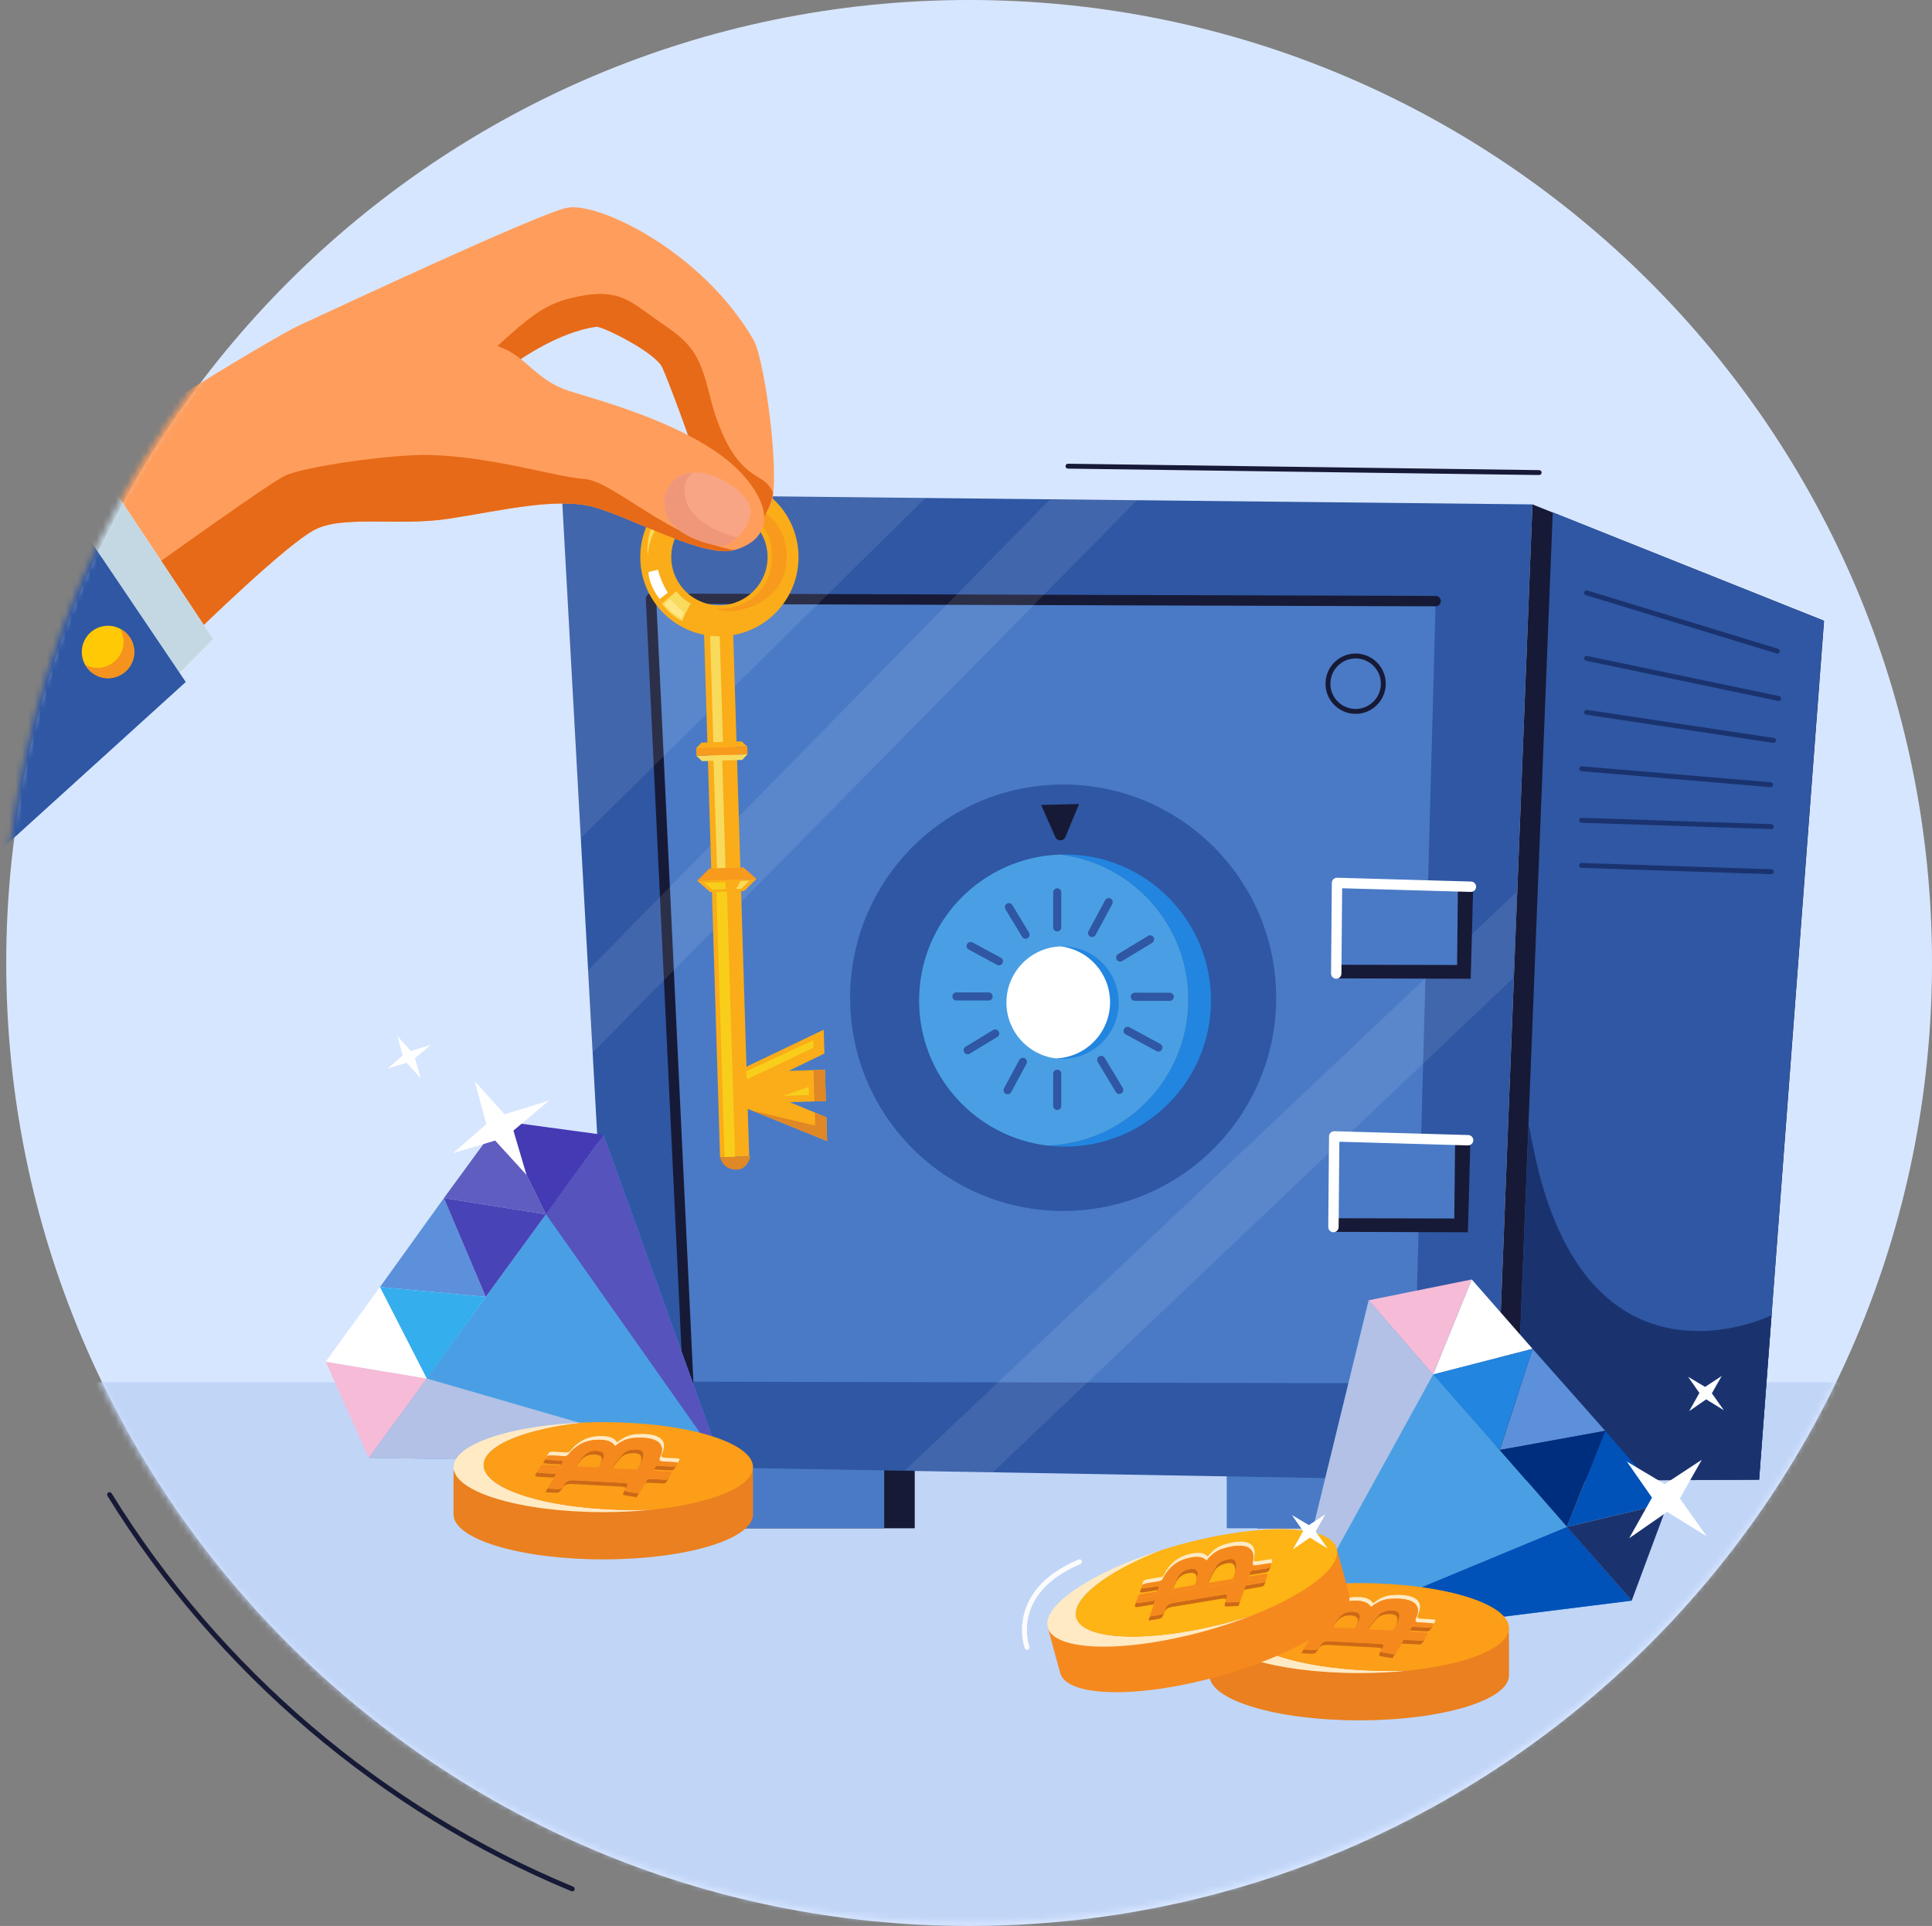<?xml version="1.0" encoding="UTF-8"?>
<svg width="310px" height="309px" viewBox="0 0 310 309" version="1.1" xmlns="http://www.w3.org/2000/svg" xmlns:xlink="http://www.w3.org/1999/xlink">
    <rect x="0" y="0" width="310" height="309" fill="#808080" stroke="none"/>
    <!-- Generator: Sketch 58 (84663) - https://sketch.com -->
    <title>Artboard Copy</title>
    <desc>Created with Sketch.</desc>
    <defs>
        <path d="M0.039,1.076 C23.672,55.981 78.432,94.442 142.213,94.442 L142.213,94.442 C206.257,94.442 261.206,55.662 284.679,0.396 L284.679,0.396" id="path-1"></path>
        <path d="M309.539,154.326 C309.539,239.558 240.352,308.652 155.006,308.652 C69.659,308.652 0.472,239.558 0.472,154.326 C0.472,69.094 69.659,5.68434189e-14 155.006,5.68434189e-14 C240.352,5.68434189e-14 309.539,69.094 309.539,154.326" id="path-3"></path>
    </defs>
    <g id="Artboard-Copy" stroke="none" stroke-width="1" fill="none" fill-rule="evenodd">
        <g id="Group-189">
            <path d="M310,154.5 C310,239.828 240.828,309 155.5,309 C70.172,309 1,239.828 1,154.5 C1,69.172 70.172,0 155.5,0 C240.828,0 310,69.172 310,154.5" id="Fill-1" fill="#D7E6FF"></path>
            <g id="Group-5" transform="translate(13, 214)">
                <mask id="mask-2" fill="white">
                    <use xlink:href="#path-1"></use>
                </mask>
                <g id="Clip-4"></g>
                <path d="M0.032,7.767 L292.399,7.767 C292.399,7.767 222.552,131.499 103.256,101.336 C-16.039,71.172 0.032,7.767 0.032,7.767" id="Fill-3" fill="#C1D5F7" mask="url(#mask-2)"></path>
            </g>
            <g id="Group-151" transform="translate(17, 74)">
                <path d="M74.821,229.451 C74.771,229.451 74.72,229.441 74.671,229.421 C44.099,216.782 17.667,194.262 0.245,166.008 C0.131,165.822 0.188,165.58 0.373,165.465 C0.558,165.352 0.801,165.409 0.914,165.594 C18.251,193.708 44.552,216.116 74.971,228.693 C75.172,228.776 75.268,229.006 75.185,229.207 C75.122,229.359 74.975,229.451 74.821,229.451" id="Fill-6" fill="#171A36"></path>
                <polygon id="Fill-8" fill="#171A36" points="99.125 171.198 129.774 171.198 129.774 155.382 99.125 155.382"></polygon>
                <polygon id="Fill-10" fill="#4A7AC6" points="94.226 171.198 124.875 171.198 124.875 155.382 94.226 155.382"></polygon>
                <polygon id="Fill-11" fill="#171A36" points="184.735 171.198 215.384 171.198 215.384 155.382 184.735 155.382"></polygon>
                <polygon id="Fill-12" fill="#4A7AC6" points="179.837 171.198 210.486 171.198 210.486 155.382 179.837 155.382"></polygon>
                <path d="M229.966,2.215 L229.961,2.215 L154.358,1.187 C154.141,1.184 153.966,1.006 153.969,0.788 C153.973,0.572 154.148,0.4 154.363,0.4 L154.368,0.4 L229.971,1.427 C230.188,1.431 230.362,1.609 230.359,1.826 C230.356,2.042 230.18,2.215 229.966,2.215" id="Fill-13" fill="#171A36"></path>
                <polygon id="Fill-14" fill="#2F57A3" points="81.754 161.159 73.147 5.286 228.889 6.927 222.741 163.621"></polygon>
                <polygon id="Fill-15" fill="#4A7AC6" points="87.456 22.057 93.423 147.67 209.957 147.946 213.361 22.447"></polygon>
                <polygon id="Fill-16" fill="#171A36" points="222.741 163.621 265.261 163.411 275.68 25.601 228.889 6.926"></polygon>
                <polygon id="Fill-17" fill="#2F57A3" points="225.985 163.588 265.261 163.374 267.249 137.024 275.658 25.595 232.146 8.192 228.157 108.793"></polygon>
                <path d="M229.053,110.285 C237.45,151.718 267.249,137.024 267.249,137.024 L265.26,163.374 L225.985,163.588 L228.26,106.361 C228.26,106.361 228.997,110.006 229.053,110.285" id="Fill-18" fill="#1A336F"></path>
                <path d="M93.423,148.502 C92.982,148.502 92.614,148.154 92.593,147.709 L86.625,22.096 C86.615,21.869 86.698,21.646 86.855,21.482 C87.012,21.318 87.229,21.225 87.456,21.225 L87.458,21.225 L213.363,21.615 C213.822,21.617 214.192,21.99 214.192,22.45 C214.19,22.909 213.779,23.292 213.358,23.279 L88.328,22.892 L94.254,147.63 C94.275,148.089 93.921,148.479 93.463,148.502 C93.45,148.502 93.436,148.502 93.423,148.502" id="Fill-19" fill="#171A36"></path>
                <polygon id="Fill-20" fill="#4A7AC6" points="197.286 108.326 196.863 123.639 218.415 123.604 218.941 108.805"></polygon>
                <polygon id="Fill-21" fill="#171A36" points="218.534 123.703 218.941 108.805 216.482 108.76 216.35 121.496 196.959 121.452 196.863 123.639"></polygon>
                <path d="M196.959,123.699 L196.952,123.699 C196.493,123.695 196.124,123.32 196.128,122.86 L196.25,108.319 C196.252,108.095 196.343,107.881 196.504,107.726 C196.665,107.571 196.887,107.49 197.105,107.494 L218.593,108.105 C219.052,108.118 219.413,108.501 219.4,108.96 C219.387,109.419 218.994,109.777 218.546,109.768 L197.905,109.181 L197.79,122.874 C197.787,123.331 197.415,123.699 196.959,123.699" id="Fill-22" fill="#FFFFFF"></path>
                <polygon id="Fill-23" fill="#FFFFFF" opacity="0.091" points="73.147 5.286 76.186 60.47 131.452 5.933"></polygon>
                <polygon id="Fill-24" fill="#FFFFFF" opacity="0.091" points="225.82 82.901 142.348 162.175 128.258 161.857 226.372 69.078"></polygon>
                <polygon id="Fill-25" fill="#4A7AC6" points="197.735 67.657 197.312 82.97 218.864 82.934 219.389 68.135"></polygon>
                <polygon id="Fill-26" fill="#171A36" points="218.982 83.033 219.389 68.135 216.931 68.09 216.798 80.826 197.408 80.782 197.312 82.97"></polygon>
                <path d="M197.408,83.029 L197.401,83.029 C196.942,83.025 196.573,82.65 196.577,82.19 L196.699,67.649 C196.701,67.425 196.793,67.212 196.954,67.057 C197.114,66.902 197.332,66.818 197.554,66.824 L219.042,67.435 C219.501,67.448 219.862,67.832 219.849,68.29 C219.836,68.75 219.449,69.111 218.995,69.099 L198.354,68.512 L198.239,82.204 C198.235,82.662 197.864,83.029 197.408,83.029" id="Fill-27" fill="#FFFFFF"></path>
                <path d="M200.518,31.64 C198.286,31.64 196.469,33.458 196.469,35.693 C196.469,37.928 198.286,39.746 200.518,39.746 C202.751,39.746 204.568,37.928 204.568,35.693 C204.568,33.458 202.751,31.64 200.518,31.64 M200.518,40.534 C197.852,40.534 195.682,38.362 195.682,35.693 C195.682,33.024 197.852,30.853 200.518,30.853 C203.185,30.853 205.355,33.024 205.355,35.693 C205.355,38.362 203.185,40.534 200.518,40.534" id="Fill-28" fill="#171A36"></path>
                <polygon id="Fill-29" fill="#FFFFFF" opacity="0.091" points="77.375 81.647 151.384 6.221 165.478 6.221 78.137 94.828"></polygon>
                <path d="M268.4,38.465 C268.374,38.465 268.346,38.462 268.319,38.456 L237.498,32.011 C237.285,31.966 237.149,31.758 237.193,31.545 C237.238,31.332 237.446,31.192 237.659,31.24 L268.48,37.685 C268.692,37.73 268.829,37.939 268.785,38.151 C268.746,38.337 268.582,38.465 268.4,38.465" id="Fill-30" fill="#1A336F"></path>
                <path d="M268.177,30.86 C268.139,30.86 268.099,30.855 268.061,30.843 L237.463,21.485 C237.256,21.421 237.138,21.201 237.202,20.993 C237.265,20.785 237.486,20.667 237.693,20.731 L268.291,30.09 C268.499,30.153 268.616,30.373 268.553,30.581 C268.501,30.751 268.345,30.86 268.177,30.86" id="Fill-31" fill="#1A336F"></path>
                <path d="M267.572,45.187 C267.553,45.187 267.533,45.186 267.513,45.183 L237.52,40.669 C237.305,40.637 237.157,40.436 237.189,40.221 C237.222,40.006 237.422,39.862 237.637,39.89 L267.63,44.404 C267.845,44.436 267.993,44.637 267.961,44.852 C267.931,45.047 267.764,45.187 267.572,45.187" id="Fill-32" fill="#1A336F"></path>
                <path d="M267.117,52.297 C267.106,52.297 267.095,52.297 267.084,52.296 L236.736,49.728 C236.519,49.711 236.359,49.519 236.377,49.303 C236.396,49.087 236.591,48.925 236.802,48.944 L267.15,51.511 C267.367,51.529 267.528,51.72 267.509,51.936 C267.492,52.142 267.32,52.297 267.117,52.297" id="Fill-33" fill="#1A336F"></path>
                <path d="M267.223,59.016 C267.218,59.016 267.214,59.016 267.209,59.016 L236.756,58.001 C236.539,57.994 236.369,57.811 236.376,57.594 C236.383,57.376 236.57,57.204 236.782,57.214 L267.236,58.229 C267.453,58.236 267.623,58.418 267.616,58.635 C267.609,58.848 267.434,59.016 267.223,59.016" id="Fill-34" fill="#1A336F"></path>
                <path d="M267.223,66.254 C267.218,66.254 267.214,66.254 267.209,66.253 L236.756,65.239 C236.539,65.231 236.369,65.049 236.376,64.832 C236.383,64.614 236.57,64.433 236.782,64.452 L267.236,65.466 C267.453,65.474 267.623,65.656 267.616,65.873 C267.609,66.086 267.434,66.254 267.223,66.254" id="Fill-35" fill="#1A336F"></path>
                <polygon id="Fill-36" fill="#5C90DA" points="228.913 142.412 223.643 158.637 240.566 155.561"></polygon>
                <polygon id="Fill-37" fill="#0051B8" points="250.645 167.128 234.426 170.971 240.566 155.561"></polygon>
                <polygon id="Fill-38" fill="#4A9FE4" points="202.611 134.618 244.817 182.812 189.157 189.758"></polygon>
                <polygon id="Fill-39" fill="#B2C1E5" points="189.157 189.758 202.611 134.618 212.955 146.523"></polygon>
                <polygon id="Fill-40" fill="#0051B8" points="234.461 170.97 189.156 189.758 244.816 182.812"></polygon>
                <polygon id="Fill-41" fill="#F6BBD7" points="219.151 131.275 202.611 134.618 212.955 146.523"></polygon>
                <polygon id="Fill-42" fill="#002E7F" points="240.566 155.561 223.644 158.637 234.426 170.971"></polygon>
                <polygon id="Fill-43" fill="#1A336F" points="244.816 182.812 234.426 170.971 250.644 167.128"></polygon>
                <polygon id="Fill-44" fill="#FFFFFF" points="219.151 131.275 212.955 146.523 228.912 142.412"></polygon>
                <polygon id="Fill-45" fill="#2285E0" points="228.913 142.412 212.955 146.523 223.643 158.637"></polygon>
                <polygon id="Fill-46" fill="#FFFFFF" points="250.116 164.11 256.056 160.21 252.543 166.41 256.85 172.486 250.506 168.57 244.412 172.791 248.072 166.278 244.036 160.492"></polygon>
                <polygon id="Fill-47" fill="#FFFFFF" points="256.591 148.514 259.252 146.767 257.678 149.545 259.608 152.268 256.766 150.513 254.035 152.404 255.676 149.486 253.867 146.893"></polygon>
                <path d="M177.071,194.793 C177.071,198.781 187.829,202.013 201.099,202.013 C214.369,202.013 225.127,198.781 225.127,194.793 C225.127,193.796 225.172,186.936 225.035,186.89 C220.791,185.475 211.051,187.572 201.099,187.572 C193.95,187.572 181.516,185.404 177.108,186.874 C177.06,186.89 177.071,192.953 177.071,194.793" id="Fill-48" fill="#EA801F"></path>
                <path d="M197.959,180.054 C188.611,181.042 181.907,183.718 181.907,186.865 C181.907,190.853 192.665,194.086 205.936,194.086 C207,194.086 208.047,194.063 209.075,194.023 C206.578,194.286 203.896,194.431 201.099,194.431 C187.829,194.431 177.071,191.198 177.071,187.211 C177.071,183.543 186.174,180.517 197.959,180.054" id="Fill-49" fill="#FFEAC4"></path>
                <path d="M181.908,186.865 C181.908,183.718 188.611,181.042 197.959,180.054 C198.987,180.013 200.034,179.991 201.098,179.991 C214.369,179.991 225.126,183.224 225.126,187.211 C225.126,190.358 218.423,193.034 209.075,194.022 C208.047,194.063 207,194.086 205.935,194.086 C192.665,194.086 181.908,190.853 181.908,186.865" id="Fill-50" fill="#FC9E17"></path>
                <path d="M211.19,188.513 C211.549,188.528 211.735,188.578 211.723,188.733 C211.79,188.621 211.867,188.493 211.977,188.328 C212.174,188.016 212.002,187.933 211.523,187.914 C210.729,187.889 209.95,187.831 209.106,187.776 C208.981,187.965 208.859,188.153 208.715,188.372 C209.583,188.428 210.377,188.487 211.19,188.513" id="Fill-51" fill="#F6891E"></path>
                <path d="M192.637,185.334 C193.33,185.353 194.025,185.382 194.684,185.449 C195.152,185.494 195.359,185.371 195.55,185.124 C195.755,184.861 196.004,184.599 196.287,184.344 C197.196,183.535 198.309,182.918 199.933,182.831 C201.452,182.748 202.533,183.018 202.979,183.838 C203.201,183.672 203.37,183.532 203.574,183.399 C204.274,182.927 205.081,182.589 206.06,182.521 C209.649,182.26 211.091,183.407 210.314,185.35 C209.96,186.26 209.897,186.264 211.364,186.347 C211.454,186.357 211.54,186.357 211.637,186.359 C212.716,186.445 213.058,186.37 212.998,186.597 C213.546,185.674 213.567,185.887 211.97,185.76 C211.872,185.758 211.787,185.758 211.698,185.748 C210.23,185.665 210.292,185.66 210.647,184.75 C211.424,182.807 209.982,181.661 206.393,181.921 C205.415,181.99 204.608,182.327 203.908,182.8 C203.704,182.933 203.535,183.073 203.312,183.239 C202.867,182.419 201.786,182.149 200.266,182.231 C198.643,182.319 197.529,182.935 196.621,183.744 C196.337,183.999 196.088,184.262 195.883,184.524 C195.693,184.772 195.484,184.894 195.017,184.85 C194.359,184.782 193.662,184.754 192.97,184.735 C192.799,184.736 192.477,184.787 192.423,184.841 C192.176,185.187 191.972,185.534 191.803,185.888 C191.799,185.893 191.81,185.9 191.815,185.906 C191.908,185.751 191.981,185.594 192.091,185.44 C192.144,185.386 192.466,185.335 192.637,185.334" id="Fill-52" fill="#FFEAC4"></path>
                <path d="M199.995,187.239 C198.969,187.2 197.941,187.143 196.768,187.08 C196.63,187.275 196.495,187.467 196.342,187.674 C197.556,187.74 198.607,187.798 199.661,187.839 C199.794,187.849 200.104,187.739 200.141,187.673 C200.244,187.477 200.353,187.281 200.458,187.086 C200.395,187.152 200.119,187.249 199.995,187.239" id="Fill-53" fill="#F6891E"></path>
                <path d="M193.19,188.887 C192.849,189.467 192.517,190.037 192.165,190.632 C192.171,190.633 192.176,190.634 192.183,190.634 C192.523,190.054 192.856,189.484 193.208,188.888 C193.203,188.887 193.197,188.887 193.19,188.887" id="Fill-54" fill="#F6891E"></path>
                <path d="M192.283,187.48 C192.816,187.502 193.322,187.536 193.879,187.563 C193.989,187.41 194.073,187.298 194.164,187.178 C194.25,187.059 194.274,186.972 194.257,186.903 C194.241,186.925 194.23,186.94 194.212,186.964 C193.656,186.937 193.149,186.903 192.616,186.881 C190.893,186.827 191.356,186.62 190.616,187.715 C190.562,187.8 190.537,187.868 190.534,187.925 C190.931,187.281 190.807,187.434 192.283,187.48" id="Fill-55" fill="#F6891E"></path>
                <path d="M206.202,187.588 C205.136,187.545 204.086,187.487 203.035,187.428 C202.905,187.416 202.766,187.392 202.531,187.357 C202.377,187.55 202.228,187.739 202.066,187.937 C202.417,187.985 202.546,188.013 202.701,188.027 C203.752,188.086 204.803,188.144 205.87,188.188 C205.978,188.192 206.275,188.052 206.309,187.975 C206.485,187.651 206.687,187.323 206.858,186.997 C206.784,187.124 206.71,187.25 206.642,187.376 C206.608,187.453 206.312,187.593 206.202,187.588" id="Fill-56" fill="#F6891E"></path>
                <path d="M194.062,186.132 C193.421,186.133 192.785,186.071 192.166,186.022 C192.03,186.009 191.843,185.948 191.814,185.905 C191.698,186.099 191.564,186.291 191.47,186.487 C191.443,186.528 191.677,186.607 191.834,186.621 C192.453,186.67 193.087,186.733 193.729,186.731 C194.083,186.734 194.232,186.793 194.257,186.903 C194.343,186.784 194.42,186.68 194.497,186.578 C194.717,186.273 194.641,186.135 194.062,186.132" id="Fill-57" fill="#CC6917"></path>
                <path d="M191.07,188.157 C190.705,188.147 190.524,188.083 190.534,187.925 C190.467,188.033 190.389,188.157 190.283,188.315 C190.078,188.633 190.239,188.742 190.737,188.756 C191.548,188.792 192.345,188.843 193.19,188.887 C193.307,188.688 193.421,188.492 193.542,188.288 C192.689,188.244 191.887,188.193 191.07,188.157" id="Fill-58" fill="#CC6917"></path>
                <path d="M199.939,184.578 C199.231,184.547 198.459,184.836 197.924,185.428 C197.454,185.941 197.112,186.481 196.675,187.075 C196.708,187.077 196.735,187.078 196.768,187.08 C197.027,186.714 197.284,186.361 197.59,186.027 C198.125,185.436 198.898,185.146 199.606,185.178 C200.54,185.211 201,185.505 200.851,186.151 C200.782,186.457 200.627,186.771 200.458,187.085 C200.462,187.081 200.472,187.077 200.474,187.073 C200.742,186.563 201.072,186.049 201.184,185.552 C201.333,184.905 200.873,184.612 199.939,184.578" id="Fill-59" fill="#CC6917"></path>
                <path d="M212.877,186.801 C212.734,187.059 212.514,187.151 212.086,187.124 C211.283,187.072 210.467,187.036 209.567,186.982 C209.393,187.242 209.242,187.479 209.048,187.773 C209.068,187.774 209.086,187.775 209.106,187.776 C209.149,187.712 209.19,187.647 209.234,187.581 C210.134,187.635 210.951,187.671 211.752,187.723 C212.181,187.75 212.401,187.658 212.545,187.4 C212.79,186.965 212.963,186.73 212.998,186.597 C212.958,186.664 212.922,186.722 212.877,186.801" id="Fill-60" fill="#CC6917"></path>
                <path d="M205.827,184.393 C205.109,184.471 204.565,184.745 204.237,185.102 C203.584,185.827 203.032,186.563 202.399,187.338 C202.458,187.346 202.484,187.351 202.531,187.357 C202.981,186.793 203.417,186.241 203.903,185.701 C204.232,185.344 204.776,185.071 205.494,184.993 C207.024,184.829 207.36,185.403 207.174,186.2 C207.119,186.461 206.998,186.728 206.858,186.996 C207.13,186.528 207.411,186.055 207.508,185.601 C207.692,184.804 207.357,184.229 205.827,184.393" id="Fill-61" fill="#CC6917"></path>
                <path d="M209.938,189.172 C209.382,189.146 208.837,189.122 208.218,189.1 C207.737,189.88 207.282,190.619 206.775,191.439 C206.054,191.322 205.364,191.229 204.732,191.093 C204.614,191.068 204.596,190.859 204.656,190.742 C205.174,189.812 205.363,189.779 203.597,189.697 C201.238,189.58 198.884,189.446 196.521,189.319 C195.591,189.268 195.213,189.419 194.852,189.993 C194.36,190.77 194.36,190.77 193.122,190.699 C192.843,190.684 192.569,190.663 192.183,190.634 C192.066,190.832 191.952,191.028 191.832,191.232 C192.229,191.261 192.505,191.284 192.789,191.298 C194.027,191.369 194.027,191.369 194.519,190.592 C194.88,190.018 195.258,189.867 196.188,189.918 C198.55,190.045 200.905,190.179 203.263,190.296 C205.031,190.378 204.841,190.412 204.323,191.342 C204.262,191.459 204.282,191.668 204.398,191.693 C205.031,191.829 205.721,191.921 206.442,192.039 C206.95,191.218 207.404,190.479 207.885,189.699 C208.503,189.721 209.048,189.745 209.605,189.771 C211.383,189.856 210.942,189.984 211.644,188.927 C211.693,188.849 211.719,188.785 211.724,188.733 C211.364,189.338 211.438,189.244 209.938,189.172" id="Fill-62" fill="#CC6917"></path>
                <path d="M206.309,187.975 C206.275,188.052 205.979,188.192 205.869,188.188 C204.803,188.145 203.752,188.086 202.701,188.027 C202.546,188.012 202.417,187.985 202.066,187.937 C202.228,187.74 202.377,187.55 202.531,187.357 C202.484,187.35 202.459,187.346 202.399,187.338 C203.032,186.563 203.584,185.826 204.237,185.102 C204.565,184.745 205.109,184.472 205.827,184.393 C207.357,184.229 207.693,184.804 207.507,185.6 C207.411,186.055 207.13,186.528 206.858,186.997 C206.687,187.323 206.485,187.651 206.309,187.975 M200.474,187.073 C200.472,187.076 200.462,187.082 200.458,187.085 C200.353,187.281 200.243,187.477 200.141,187.672 C200.103,187.739 199.794,187.849 199.662,187.839 C198.607,187.798 197.557,187.74 196.342,187.674 C196.494,187.467 196.63,187.274 196.768,187.079 C196.735,187.078 196.708,187.076 196.675,187.075 C197.112,186.481 197.454,185.94 197.923,185.428 C198.458,184.836 199.231,184.547 199.939,184.578 C200.873,184.611 201.333,184.905 201.184,185.552 C201.071,186.049 200.742,186.563 200.474,187.073 M209.567,186.982 C210.467,187.036 211.283,187.072 212.086,187.124 C212.514,187.151 212.734,187.059 212.878,186.801 C212.923,186.721 212.958,186.664 212.998,186.597 C213.058,186.37 212.717,186.445 211.637,186.36 C211.54,186.357 211.454,186.357 211.365,186.347 C209.897,186.265 209.96,186.259 210.314,185.35 C211.091,183.406 209.649,182.26 206.06,182.52 C205.081,182.589 204.274,182.927 203.574,183.399 C203.37,183.532 203.202,183.672 202.979,183.838 C202.533,183.018 201.452,182.748 199.933,182.831 C198.309,182.918 197.196,183.535 196.287,184.343 C196.004,184.599 195.756,184.861 195.55,185.123 C195.359,185.371 195.152,185.493 194.684,185.449 C194.026,185.382 193.329,185.353 192.637,185.334 C192.466,185.335 192.144,185.386 192.09,185.44 C191.98,185.594 191.908,185.751 191.814,185.905 C191.843,185.948 192.03,186.009 192.166,186.022 C192.786,186.072 193.42,186.134 194.062,186.132 C194.642,186.135 194.718,186.273 194.497,186.578 C194.42,186.68 194.343,186.784 194.257,186.903 C194.273,186.973 194.25,187.059 194.164,187.178 C194.073,187.298 193.989,187.41 193.879,187.563 C193.322,187.536 192.816,187.502 192.283,187.48 C190.807,187.434 190.931,187.281 190.533,187.926 C190.524,188.084 190.705,188.147 191.07,188.157 C191.887,188.193 192.689,188.245 193.542,188.288 C193.421,188.493 193.307,188.688 193.19,188.887 C193.197,188.887 193.202,188.888 193.208,188.888 C192.856,189.484 192.523,190.054 192.183,190.634 C192.569,190.663 192.843,190.684 193.122,190.699 C194.36,190.77 194.36,190.77 194.853,189.993 C195.212,189.419 195.591,189.268 196.522,189.319 C198.884,189.446 201.239,189.58 203.596,189.697 C205.364,189.779 205.173,189.812 204.656,190.742 C204.596,190.859 204.614,191.068 204.731,191.094 C205.364,191.229 206.054,191.322 206.775,191.439 C207.283,190.619 207.737,189.88 208.218,189.1 C208.836,189.121 209.381,189.146 209.938,189.172 C211.438,189.244 211.364,189.338 211.723,188.733 C211.735,188.578 211.548,188.528 211.19,188.513 C210.377,188.487 209.583,188.428 208.715,188.372 C208.859,188.153 208.981,187.965 209.106,187.776 C209.086,187.775 209.068,187.773 209.048,187.772 C209.242,187.479 209.393,187.242 209.567,186.982" id="Fill-63" fill="#F6891E"></path>
                <path d="M153.117,194.424 C154.169,198.27 165.397,198.546 178.197,195.04 C190.996,191.534 200.519,185.573 199.468,181.727 C199.205,180.765 197.439,174.136 197.295,174.129 C192.829,173.884 183.987,178.481 174.388,181.111 C167.492,183 154.928,184.194 151.064,186.777 C151.022,186.804 152.632,192.649 153.117,194.424" id="Fill-64" fill="#F6891E"></path>
                <path d="M169.377,174.689 C160.621,178.112 154.861,182.464 155.691,185.5 C156.743,189.346 167.972,189.622 180.771,186.116 C181.799,185.834 182.801,185.536 183.783,185.225 C181.444,186.139 178.895,186.988 176.197,187.727 C163.398,191.234 152.169,190.957 151.117,187.111 C150.15,183.573 158.132,178.249 169.377,174.689" id="Fill-65" fill="#FFEAC4"></path>
                <path d="M155.691,185.5 C154.861,182.464 160.621,178.112 169.377,174.689 C170.358,174.378 171.361,174.079 172.388,173.798 C185.188,170.292 196.416,170.568 197.468,174.414 C198.298,177.45 192.538,181.802 183.783,185.225 C182.802,185.536 181.798,185.835 180.772,186.115 C167.971,189.622 156.743,189.346 155.691,185.5" id="Fill-66" fill="#FDB414"></path>
                <path d="M185.608,179.185 C185.961,179.123 186.155,179.132 186.177,179.286 C186.218,179.162 186.266,179.02 186.337,178.835 C186.463,178.489 186.277,178.444 185.805,178.528 C185.024,178.674 184.252,178.785 183.415,178.913 C183.334,179.124 183.255,179.334 183.161,179.578 C184.02,179.447 184.808,179.335 185.608,179.185" id="Fill-67" fill="#F6891E"></path>
                <path d="M166.806,180.062 C167.486,179.932 168.172,179.811 168.829,179.735 C169.296,179.678 169.473,179.514 169.606,179.231 C169.75,178.93 169.936,178.621 170.159,178.311 C170.873,177.326 171.829,176.485 173.396,176.051 C174.862,175.644 175.976,175.675 176.587,176.382 C176.769,176.172 176.904,175.998 177.074,175.825 C177.657,175.213 178.372,174.71 179.314,174.433 C182.763,173.408 184.417,174.219 184.075,176.283 C183.923,177.248 183.864,177.267 185.315,177.033 C185.405,177.023 185.488,177.004 185.584,176.986 C186.656,176.838 186.974,176.691 186.964,176.925 C187.301,175.907 187.368,176.11 185.78,176.329 C185.685,176.347 185.602,176.366 185.512,176.375 C184.06,176.609 184.12,176.591 184.272,175.627 C184.614,173.562 182.96,172.751 179.511,173.776 C178.57,174.053 177.854,174.556 177.271,175.168 C177.1,175.342 176.966,175.514 176.783,175.725 C176.173,175.019 175.059,174.987 173.593,175.394 C172.025,175.828 171.07,176.669 170.356,177.654 C170.133,177.964 169.947,178.274 169.802,178.575 C169.67,178.857 169.493,179.021 169.026,179.078 C168.369,179.154 167.683,179.275 167.003,179.405 C166.835,179.443 166.533,179.562 166.491,179.626 C166.324,180.017 166.199,180.4 166.11,180.782 C166.107,180.787 166.12,180.792 166.124,180.797 C166.183,180.625 166.22,180.457 166.295,180.283 C166.335,180.219 166.638,180.099 166.806,180.062" id="Fill-68" fill="#FFEAC4"></path>
                <path d="M174.4,180.344 C173.39,180.525 172.374,180.691 171.215,180.881 C171.121,181.1 171.031,181.318 170.926,181.552 C172.126,181.356 173.165,181.187 174.204,181.001 C174.335,180.982 174.614,180.808 174.636,180.735 C174.695,180.523 174.76,180.308 174.82,180.094 C174.772,180.173 174.524,180.326 174.4,180.344" id="Fill-69" fill="#F6891E"></path>
                <path d="M168.107,183.413 C167.899,184.053 167.696,184.681 167.48,185.339 C167.486,185.338 167.491,185.337 167.498,185.336 C167.706,184.697 167.909,184.068 168.125,183.41 C168.119,183.411 168.114,183.413 168.107,183.413" id="Fill-70" fill="#F6891E"></path>
                <path d="M166.92,182.234 C167.445,182.141 167.947,182.066 168.497,181.972 C168.571,181.799 168.629,181.672 168.692,181.535 C168.75,181.401 168.755,181.311 168.724,181.246 C168.713,181.271 168.705,181.288 168.693,181.316 C168.144,181.409 167.642,181.484 167.117,181.577 C165.422,181.894 165.83,181.592 165.342,182.822 C165.307,182.916 165.297,182.988 165.306,183.045 C165.557,182.33 165.468,182.506 166.92,182.234" id="Fill-71" fill="#F6891E"></path>
                <path d="M180.539,179.352 C179.488,179.539 178.449,179.707 177.41,179.876 C177.281,179.891 177.14,179.898 176.903,179.915 C176.794,180.136 176.689,180.353 176.573,180.581 C176.926,180.552 177.058,180.552 177.213,180.533 C178.252,180.364 179.291,180.196 180.341,180.01 C180.449,179.99 180.709,179.79 180.726,179.708 C180.828,179.353 180.955,178.989 181.052,178.634 C181.008,178.774 180.962,178.914 180.923,179.05 C180.906,179.132 180.646,179.334 180.539,179.352" id="Fill-72" fill="#F6891E"></path>
                <path d="M168.369,180.535 C167.742,180.675 167.109,180.75 166.493,180.835 C166.358,180.851 166.162,180.833 166.125,180.797 C166.052,181.01 165.962,181.226 165.913,181.439 C165.896,181.485 166.141,181.511 166.297,181.492 C166.912,181.407 167.545,181.331 168.172,181.192 C168.518,181.119 168.676,181.144 168.724,181.246 C168.783,181.112 168.836,180.993 168.89,180.878 C169.039,180.532 168.936,180.415 168.369,180.535" id="Fill-73" fill="#CC6917"></path>
                <path d="M165.88,183.156 C165.521,183.224 165.331,183.201 165.306,183.044 C165.264,183.164 165.215,183.302 165.145,183.479 C165.013,183.833 165.194,183.905 165.684,183.812 C166.483,183.673 167.272,183.552 168.107,183.413 C168.179,183.194 168.248,182.979 168.322,182.754 C167.48,182.893 166.686,183.015 165.88,183.156" id="Fill-74" fill="#CC6917"></path>
                <path d="M173.776,177.756 C173.078,177.878 172.385,178.326 171.989,179.019 C171.641,179.62 171.423,180.222 171.122,180.895 C171.155,180.89 171.182,180.886 171.215,180.88 C171.39,180.468 171.565,180.068 171.793,179.676 C172.188,178.983 172.881,178.535 173.579,178.413 C174.498,178.245 175.01,178.434 175.004,179.098 C175.002,179.412 174.918,179.75 174.82,180.094 C174.823,180.089 174.831,180.083 174.833,180.079 C174.985,179.523 175.198,178.95 175.2,178.441 C175.207,177.777 174.695,177.589 173.776,177.756" id="Fill-75" fill="#CC6917"></path>
                <path d="M186.89,177.151 C186.804,177.433 186.61,177.57 186.185,177.636 C185.391,177.758 184.585,177.898 183.696,178.038 C183.581,178.33 183.484,178.594 183.357,178.921 C183.377,178.918 183.395,178.915 183.415,178.913 C183.443,178.841 183.47,178.769 183.499,178.695 C184.389,178.554 185.194,178.415 185.989,178.293 C186.413,178.227 186.608,178.09 186.693,177.808 C186.84,177.33 186.958,177.063 186.963,176.925 C186.939,176.999 186.917,177.063 186.89,177.151" id="Fill-76" fill="#CC6917"></path>
                <path d="M179.488,176.312 C178.803,176.543 178.33,176.927 178.086,177.346 C177.604,178.193 177.222,179.031 176.77,179.924 C176.83,179.92 176.855,179.918 176.903,179.915 C177.221,179.267 177.529,178.634 177.889,178.003 C178.134,177.583 178.606,177.199 179.291,176.969 C180.749,176.481 181.201,176.969 181.19,177.788 C181.192,178.054 181.132,178.341 181.052,178.634 C181.217,178.117 181.39,177.596 181.387,177.13 C181.397,176.312 180.946,175.824 179.488,176.312" id="Fill-77" fill="#CC6917"></path>
                <path d="M184.526,180.098 C183.977,180.191 183.44,180.284 182.831,180.396 C182.528,181.261 182.243,182.081 181.923,182.991 C181.193,183.031 180.499,183.088 179.853,183.091 C179.733,183.092 179.67,182.892 179.704,182.765 C180.01,181.745 180.189,181.672 178.445,181.971 C176.117,182.363 173.788,182.737 171.454,183.121 C170.534,183.27 170.197,183.499 169.968,184.136 C169.653,185.001 169.653,185.001 168.429,185.198 C168.154,185.244 167.881,185.281 167.498,185.336 C167.426,185.555 167.357,185.77 167.283,185.996 C167.677,185.939 167.952,185.902 168.232,185.855 C169.456,185.658 169.456,185.658 169.771,184.793 C170,184.156 170.337,183.927 171.257,183.778 C173.591,183.394 175.92,183.02 178.248,182.628 C179.992,182.329 179.813,182.402 179.507,183.422 C179.473,183.549 179.536,183.749 179.656,183.748 C180.303,183.746 180.996,183.688 181.726,183.648 C182.046,182.738 182.332,181.918 182.634,181.053 C183.243,180.941 183.78,180.848 184.33,180.755 C186.085,180.455 185.681,180.675 186.14,179.492 C186.172,179.405 186.184,179.337 186.177,179.286 C185.954,179.953 186.007,179.845 184.526,180.098" id="Fill-78" fill="#CC6917"></path>
                <path d="M180.726,179.708 C180.709,179.79 180.449,179.99 180.341,180.01 C179.291,180.196 178.252,180.364 177.213,180.533 C177.058,180.552 176.926,180.552 176.573,180.581 C176.689,180.353 176.794,180.136 176.903,179.915 C176.855,179.918 176.829,179.92 176.77,179.924 C177.222,179.031 177.604,178.194 178.086,177.346 C178.331,176.927 178.803,176.543 179.488,176.312 C180.946,175.824 181.397,176.313 181.387,177.131 C181.39,177.596 181.217,178.118 181.052,178.634 C180.955,178.989 180.828,179.354 180.726,179.708 M174.833,180.079 C174.831,180.083 174.823,180.089 174.82,180.094 C174.759,180.308 174.695,180.522 174.636,180.735 C174.614,180.808 174.335,180.982 174.204,181.001 C173.165,181.188 172.126,181.356 170.926,181.552 C171.031,181.318 171.121,181.1 171.215,180.88 C171.183,180.886 171.155,180.89 171.123,180.895 C171.423,180.222 171.64,179.62 171.99,179.019 C172.385,178.326 173.078,177.878 173.776,177.756 C174.695,177.589 175.207,177.777 175.2,178.441 C175.197,178.95 174.986,179.523 174.833,180.079 M183.696,178.038 C184.586,177.898 185.391,177.758 186.185,177.636 C186.61,177.57 186.805,177.433 186.89,177.151 C186.917,177.063 186.939,177 186.964,176.925 C186.974,176.691 186.656,176.838 185.584,176.986 C185.488,177.004 185.404,177.023 185.315,177.033 C183.864,177.267 183.924,177.248 184.075,176.283 C184.417,174.219 182.763,173.408 179.313,174.433 C178.373,174.71 177.656,175.213 177.074,175.825 C176.903,175.998 176.769,176.172 176.587,176.382 C175.976,175.675 174.862,175.644 173.396,176.05 C171.829,176.485 170.873,177.326 170.159,178.311 C169.936,178.621 169.75,178.93 169.606,179.231 C169.473,179.513 169.296,179.678 168.83,179.735 C168.172,179.811 167.486,179.932 166.806,180.062 C166.639,180.099 166.336,180.219 166.295,180.283 C166.22,180.457 166.183,180.625 166.125,180.797 C166.162,180.832 166.357,180.851 166.493,180.835 C167.109,180.75 167.743,180.674 168.369,180.535 C168.935,180.415 169.039,180.532 168.889,180.878 C168.836,180.993 168.783,181.112 168.724,181.246 C168.755,181.311 168.751,181.401 168.692,181.535 C168.629,181.672 168.571,181.799 168.496,181.973 C167.947,182.066 167.445,182.141 166.92,182.234 C165.468,182.506 165.557,182.33 165.306,183.045 C165.332,183.2 165.521,183.224 165.88,183.156 C166.686,183.015 167.481,182.894 168.323,182.753 C168.248,182.979 168.179,183.194 168.107,183.413 C168.114,183.412 168.119,183.412 168.126,183.41 C167.909,184.068 167.706,184.696 167.498,185.336 C167.881,185.282 168.154,185.244 168.429,185.198 C169.653,185.002 169.653,185.002 169.968,184.137 C170.197,183.499 170.534,183.271 171.454,183.121 C173.788,182.737 176.117,182.363 178.445,181.971 C180.189,181.672 180.01,181.745 179.704,182.765 C179.67,182.892 179.733,183.092 179.853,183.092 C180.499,183.089 181.193,183.031 181.923,182.991 C182.243,182.081 182.528,181.261 182.831,180.396 C183.44,180.284 183.977,180.191 184.526,180.098 C186.007,179.846 185.954,179.953 186.177,179.286 C186.155,179.132 185.962,179.122 185.608,179.185 C184.808,179.334 184.02,179.447 183.161,179.578 C183.255,179.334 183.334,179.124 183.415,178.913 C183.395,178.915 183.377,178.918 183.357,178.922 C183.483,178.593 183.581,178.329 183.696,178.038" id="Fill-79" fill="#F6891E"></path>
                <polygon id="Fill-80" fill="#FFFFFF" points="193.013 170.69 195.674 168.943 194.1 171.72 196.03 174.443 193.188 172.688 190.457 174.579 192.097 171.661 190.288 169.068"></polygon>
                <path d="M147.792,190.683 C147.633,190.683 147.483,190.586 147.423,190.429 C147.389,190.337 144.124,181.253 156.063,176.204 C156.265,176.12 156.494,176.213 156.579,176.414 C156.663,176.613 156.57,176.845 156.37,176.93 C145.119,181.687 148.128,190.066 148.159,190.15 C148.237,190.354 148.134,190.581 147.931,190.658 C147.885,190.674 147.838,190.683 147.792,190.683" id="Fill-81" fill="#FCFCFC"></path>
                <polygon id="Fill-82" fill="#5C90DA" points="43.971 132.489 60.943 134.066 54.225 118.22"></polygon>
                <polygon id="Fill-83" fill="#5F5DC0" points="63.282 105.837 70.595 120.827 54.225 118.22"></polygon>
                <polygon id="Fill-84" fill="#4A9FE4" points="42.157 159.882 79.852 108.078 98.86 160.895"></polygon>
                <polygon id="Fill-85" fill="#B2C1E5" points="98.86 160.895 42.156 159.882 51.486 147.166"></polygon>
                <polygon id="Fill-86" fill="#5653BD" points="70.586 120.793 98.86 160.894 79.852 108.078"></polygon>
                <polygon id="Fill-87" fill="#F6BBD7" points="35.262 144.469 42.157 159.882 51.486 147.166"></polygon>
                <polygon id="Fill-88" fill="#4844B7" points="54.225 118.22 60.943 134.066 70.595 120.827"></polygon>
                <polygon id="Fill-89" fill="#443AB3" points="79.852 108.078 70.595 120.827 63.282 105.836"></polygon>
                <polygon id="Fill-90" fill="#FFFFFF" points="35.262 144.469 51.486 147.166 43.971 132.489"></polygon>
                <polygon id="Fill-91" fill="#35AEEE" points="43.971 132.489 51.486 147.166 60.943 134.066"></polygon>
                <polygon id="Fill-92" fill="#FFFFFF" points="61.029 106.368 59.186 99.502 63.97 104.78 71.084 102.588 65.383 107.392 67.482 114.507 62.447 108.99 55.693 111.016"></polygon>
                <polygon id="Fill-93" fill="#FFFFFF" points="47.616 95.335 46.79 92.259 48.934 94.623 52.121 93.641 49.567 95.793 50.507 98.981 48.251 96.509 45.225 97.417"></polygon>
                <path d="M55.769,168.97 C55.769,172.958 66.527,176.191 79.797,176.191 C93.067,176.191 103.825,172.958 103.825,168.97 C103.825,167.973 103.87,161.113 103.734,161.068 C99.49,159.652 89.75,161.749 79.797,161.749 C72.649,161.749 60.215,159.581 55.807,161.052 C55.759,161.068 55.769,167.131 55.769,168.97" id="Fill-94" fill="#EA801F"></path>
                <path d="M76.658,154.231 C67.31,155.22 60.606,157.896 60.606,161.043 C60.606,165.031 71.364,168.264 84.634,168.264 C85.699,168.264 86.745,168.24 87.773,168.2 C85.277,168.464 82.594,168.609 79.798,168.609 C66.527,168.609 55.769,165.376 55.769,161.388 C55.769,157.721 64.872,154.694 76.658,154.231" id="Fill-95" fill="#FFEAC4"></path>
                <path d="M60.606,161.043 C60.606,157.895 67.309,155.22 76.658,154.231 C77.686,154.191 78.732,154.168 79.797,154.168 C93.067,154.168 103.825,157.401 103.825,161.389 C103.825,164.536 97.122,167.211 87.774,168.2 C86.746,168.24 85.699,168.263 84.634,168.263 C71.364,168.263 60.606,165.031 60.606,161.043" id="Fill-96" fill="#FC9E17"></path>
                <path d="M89.888,162.691 C90.247,162.705 90.434,162.756 90.422,162.911 C90.489,162.799 90.566,162.671 90.675,162.505 C90.873,162.194 90.7,162.111 90.222,162.092 C89.428,162.066 88.649,162.009 87.805,161.953 C87.68,162.142 87.558,162.33 87.414,162.549 C88.282,162.605 89.076,162.665 89.888,162.691" id="Fill-97" fill="#F6891E"></path>
                <path d="M71.335,159.512 C72.028,159.531 72.724,159.559 73.382,159.627 C73.85,159.671 74.058,159.548 74.248,159.301 C74.454,159.039 74.702,158.776 74.986,158.521 C75.895,157.712 77.008,157.096 78.632,157.008 C80.151,156.926 81.232,157.195 81.678,158.016 C81.9,157.85 82.069,157.709 82.273,157.577 C82.973,157.104 83.78,156.767 84.759,156.698 C88.347,156.437 89.789,157.584 89.013,159.527 C88.658,160.437 88.596,160.442 90.063,160.525 C90.153,160.535 90.238,160.535 90.335,160.537 C91.415,160.622 91.756,160.548 91.697,160.774 C92.245,159.852 92.266,160.064 90.669,159.937 C90.571,159.935 90.486,159.936 90.396,159.926 C88.929,159.843 88.991,159.837 89.345,158.928 C90.123,156.985 88.681,155.838 85.091,156.098 C84.113,156.167 83.306,156.505 82.606,156.977 C82.402,157.11 82.233,157.251 82.01,157.416 C81.565,156.596 80.484,156.326 78.965,156.408 C77.341,156.497 76.227,157.112 75.319,157.921 C75.036,158.176 74.787,158.439 74.581,158.702 C74.391,158.949 74.183,159.072 73.715,159.027 C73.057,158.96 72.361,158.931 71.669,158.913 C71.497,158.913 71.176,158.964 71.122,159.018 C70.875,159.365 70.67,159.712 70.501,160.066 C70.498,160.07 70.509,160.077 70.513,160.083 C70.607,159.928 70.679,159.772 70.789,159.617 C70.842,159.564 71.165,159.512 71.335,159.512" id="Fill-98" fill="#FFEAC4"></path>
                <path d="M78.693,161.417 C77.668,161.377 76.64,161.321 75.467,161.257 C75.329,161.452 75.193,161.645 75.04,161.851 C76.255,161.917 77.306,161.976 78.36,162.016 C78.493,162.026 78.802,161.916 78.839,161.85 C78.942,161.655 79.052,161.459 79.156,161.263 C79.093,161.33 78.818,161.427 78.693,161.417" id="Fill-99" fill="#F6891E"></path>
                <path d="M71.889,163.064 C71.548,163.644 71.216,164.214 70.864,164.81 C70.87,164.811 70.875,164.811 70.881,164.811 C71.221,164.231 71.555,163.661 71.907,163.065 C71.901,163.065 71.895,163.064 71.889,163.064" id="Fill-100" fill="#F6891E"></path>
                <path d="M70.982,161.658 C71.515,161.679 72.021,161.714 72.578,161.74 C72.688,161.588 72.772,161.475 72.862,161.355 C72.948,161.236 72.972,161.15 72.955,161.08 C72.94,161.102 72.928,161.117 72.91,161.141 C72.354,161.115 71.848,161.08 71.315,161.058 C69.591,161.004 70.055,160.797 69.314,161.893 C69.26,161.977 69.235,162.046 69.232,162.103 C69.63,161.459 69.506,161.611 70.982,161.658" id="Fill-101" fill="#F6891E"></path>
                <path d="M84.901,161.766 C83.835,161.722 82.784,161.664 81.733,161.606 C81.604,161.593 81.465,161.569 81.23,161.535 C81.076,161.728 80.926,161.917 80.764,162.115 C81.115,162.163 81.245,162.19 81.4,162.205 C82.451,162.264 83.502,162.322 84.568,162.365 C84.677,162.37 84.974,162.229 85.008,162.153 C85.183,161.828 85.386,161.5 85.556,161.174 C85.483,161.301 85.409,161.428 85.341,161.554 C85.307,161.63 85.01,161.77 84.901,161.766" id="Fill-102" fill="#F6891E"></path>
                <path d="M72.761,160.309 C72.119,160.311 71.484,160.249 70.865,160.2 C70.729,160.186 70.542,160.126 70.513,160.083 C70.396,160.276 70.263,160.468 70.168,160.664 C70.142,160.705 70.376,160.784 70.532,160.799 C71.151,160.848 71.786,160.91 72.428,160.909 C72.782,160.911 72.93,160.97 72.955,161.08 C73.042,160.961 73.119,160.857 73.196,160.756 C73.416,160.45 73.34,160.313 72.761,160.309" id="Fill-103" fill="#CC6917"></path>
                <path d="M69.769,162.334 C69.403,162.324 69.223,162.261 69.232,162.103 C69.165,162.211 69.087,162.335 68.982,162.492 C68.776,162.81 68.938,162.92 69.436,162.934 C70.247,162.969 71.043,163.021 71.888,163.064 C72.005,162.865 72.119,162.67 72.24,162.466 C71.388,162.422 70.586,162.371 69.769,162.334" id="Fill-104" fill="#CC6917"></path>
                <path d="M78.638,158.756 C77.93,158.724 77.157,159.014 76.622,159.605 C76.153,160.118 75.811,160.658 75.374,161.252 C75.406,161.254 75.434,161.255 75.467,161.257 C75.726,160.892 75.982,160.539 76.289,160.205 C76.823,159.613 77.596,159.323 78.304,159.355 C79.238,159.388 79.699,159.682 79.549,160.329 C79.48,160.635 79.325,160.948 79.156,161.263 C79.161,161.259 79.17,161.255 79.173,161.25 C79.441,160.741 79.77,160.226 79.882,159.73 C80.031,159.083 79.572,158.789 78.638,158.756" id="Fill-105" fill="#CC6917"></path>
                <path d="M91.576,160.979 C91.432,161.236 91.212,161.328 90.784,161.301 C89.982,161.25 89.165,161.213 88.266,161.16 C88.092,161.42 87.94,161.657 87.747,161.95 C87.767,161.951 87.785,161.953 87.805,161.954 C87.847,161.889 87.889,161.825 87.933,161.759 C88.833,161.813 89.649,161.849 90.451,161.901 C90.88,161.927 91.1,161.835 91.243,161.578 C91.489,161.143 91.662,160.907 91.697,160.774 C91.657,160.841 91.621,160.899 91.576,160.979" id="Fill-106" fill="#CC6917"></path>
                <path d="M84.526,158.571 C83.808,158.648 83.264,158.922 82.935,159.279 C82.283,160.004 81.731,160.741 81.098,161.516 C81.157,161.523 81.182,161.528 81.23,161.535 C81.679,160.971 82.115,160.418 82.602,159.879 C82.931,159.522 83.475,159.248 84.192,159.17 C85.722,159.006 86.058,159.58 85.873,160.377 C85.817,160.638 85.697,160.905 85.557,161.174 C85.829,160.705 86.109,160.233 86.206,159.778 C86.391,158.981 86.055,158.407 84.526,158.571" id="Fill-107" fill="#CC6917"></path>
                <path d="M88.636,163.35 C88.08,163.323 87.535,163.299 86.917,163.277 C86.435,164.057 85.981,164.796 85.474,165.617 C84.752,165.499 84.063,165.407 83.43,165.271 C83.313,165.245 83.294,165.037 83.355,164.92 C83.872,163.99 84.062,163.956 82.295,163.874 C79.937,163.758 77.582,163.623 75.22,163.497 C74.29,163.446 73.911,163.597 73.551,164.17 C73.058,164.947 73.058,164.947 71.821,164.877 C71.542,164.862 71.268,164.84 70.881,164.812 C70.765,165.01 70.651,165.206 70.53,165.41 C70.927,165.439 71.204,165.461 71.488,165.476 C72.725,165.547 72.725,165.547 73.218,164.77 C73.579,164.196 73.956,164.045 74.887,164.096 C77.249,164.223 79.604,164.357 81.962,164.473 C83.729,164.556 83.539,164.589 83.022,165.519 C82.961,165.636 82.98,165.845 83.097,165.87 C83.729,166.006 84.419,166.099 85.14,166.216 C85.648,165.396 86.103,164.657 86.583,163.877 C87.202,163.898 87.747,163.923 88.304,163.949 C90.082,164.034 89.64,164.162 90.343,163.105 C90.392,163.026 90.418,162.963 90.422,162.911 C90.062,163.515 90.136,163.421 88.636,163.35" id="Fill-108" fill="#CC6917"></path>
                <path d="M85.008,162.153 C84.974,162.229 84.677,162.37 84.568,162.365 C83.501,162.322 82.451,162.264 81.4,162.205 C81.244,162.19 81.116,162.162 80.765,162.115 C80.926,161.917 81.076,161.728 81.23,161.535 C81.182,161.528 81.157,161.523 81.098,161.516 C81.731,160.74 82.282,160.004 82.935,159.279 C83.264,158.922 83.808,158.649 84.526,158.571 C86.055,158.407 86.391,158.981 86.206,159.778 C86.109,160.233 85.828,160.705 85.556,161.174 C85.386,161.5 85.184,161.829 85.008,162.153 M79.173,161.251 C79.17,161.254 79.16,161.259 79.156,161.263 C79.052,161.458 78.942,161.654 78.84,161.85 C78.802,161.916 78.493,162.027 78.36,162.017 C77.306,161.976 76.255,161.917 75.041,161.852 C75.193,161.645 75.328,161.452 75.466,161.257 C75.434,161.255 75.407,161.254 75.373,161.252 C75.811,160.658 76.152,160.118 76.622,159.605 C77.157,159.014 77.929,158.724 78.638,158.756 C79.571,158.789 80.032,159.083 79.882,159.729 C79.77,160.226 79.44,160.741 79.173,161.251 M88.266,161.16 C89.165,161.214 89.982,161.25 90.784,161.301 C91.213,161.328 91.432,161.236 91.576,160.979 C91.621,160.899 91.657,160.841 91.697,160.774 C91.757,160.548 91.415,160.623 90.335,160.537 C90.238,160.535 90.153,160.535 90.063,160.525 C88.596,160.442 88.658,160.436 89.013,159.528 C89.789,157.584 88.347,156.437 84.759,156.698 C83.78,156.766 82.973,157.105 82.273,157.577 C82.069,157.71 81.9,157.85 81.678,158.016 C81.232,157.195 80.151,156.926 78.632,157.008 C77.008,157.096 75.895,157.712 74.986,158.52 C74.702,158.776 74.454,159.038 74.248,159.301 C74.058,159.549 73.85,159.671 73.382,159.626 C72.725,159.559 72.028,159.531 71.335,159.512 C71.164,159.512 70.842,159.564 70.789,159.617 C70.679,159.772 70.607,159.928 70.513,160.083 C70.542,160.126 70.729,160.187 70.865,160.199 C71.484,160.249 72.119,160.311 72.761,160.309 C73.34,160.313 73.416,160.45 73.196,160.756 C73.119,160.857 73.042,160.961 72.956,161.08 C72.972,161.15 72.949,161.236 72.863,161.355 C72.771,161.475 72.688,161.588 72.578,161.74 C72.021,161.714 71.515,161.68 70.982,161.658 C69.506,161.611 69.63,161.458 69.232,162.103 C69.223,162.261 69.403,162.324 69.769,162.334 C70.586,162.371 71.388,162.422 72.24,162.466 C72.119,162.67 72.005,162.865 71.888,163.064 C71.895,163.065 71.901,163.065 71.907,163.065 C71.555,163.661 71.222,164.231 70.881,164.811 C71.267,164.84 71.542,164.862 71.821,164.877 C73.058,164.948 73.058,164.948 73.551,164.17 C73.911,163.597 74.289,163.445 75.22,163.497 C77.582,163.623 79.937,163.758 82.295,163.874 C84.062,163.956 83.872,163.99 83.355,164.92 C83.294,165.037 83.313,165.245 83.43,165.271 C84.062,165.407 84.752,165.499 85.474,165.617 C85.981,164.797 86.436,164.057 86.916,163.277 C87.535,163.299 88.08,163.323 88.637,163.35 C90.137,163.421 90.062,163.515 90.422,162.911 C90.434,162.756 90.247,162.705 89.889,162.691 C89.076,162.665 88.282,162.605 87.413,162.549 C87.558,162.33 87.68,162.142 87.805,161.953 C87.785,161.952 87.767,161.951 87.747,161.95 C87.94,161.657 88.092,161.42 88.266,161.16" id="Fill-109" fill="#F6891E"></path>
                <polygon id="Fill-110" fill="#FAAD18" points="103.211 111.522 100.556 24.64 95.882 24.783 98.536 111.665"></polygon>
                <polygon id="Fill-111" fill="#F8DA5D" points="97.476 45.523 96.819 24.009 98.372 24.413 99.018 45.55"></polygon>
                <path d="M100.968,112.383 L99.629,68.561 L97.943,68.612 L99.254,111.521 C99.254,111.521 99.502,112.428 100.968,112.383" id="Fill-112" fill="#F8CE1A"></path>
                <polygon id="Fill-113" fill="#F8DA5D" points="98.088 66.184 99.445 66.142 98.87 47.329 97.459 47.372"></polygon>
                <path d="M98.537,111.665 C98.537,111.665 98.936,113.731 101.246,113.66 C103.043,113.605 103.404,111.516 103.404,111.516 L98.537,111.665 Z" id="Fill-114" fill="#E08726"></path>
                <polygon id="Fill-115" fill="#FAAD18" points="96.957 69.12 102.404 68.953 104.389 66.991 94.856 67.283"></polygon>
                <polygon id="Fill-116" fill="#F89A1C" points="96.841 65.34 102.289 65.173 104.389 67.01 94.857 67.302"></polygon>
                <path d="M95.651,48.117 L102.097,47.92 C102.432,47.564 102.619,47.365 102.953,47.009 L94.741,47.26 C95.096,47.595 95.296,47.782 95.651,48.117" id="Fill-117" fill="#F8DA5D"></path>
                <path d="M94.704,46.056 L102.916,45.805 C102.561,45.47 102.362,45.282 102.006,44.948 L95.56,45.145 C95.226,45.501 95.038,45.7 94.704,46.056" id="Fill-118" fill="#FAAD18"></path>
                <polyline id="Fill-119" fill="#F89A1C" points="94.704 46.056 94.741 47.26 102.953 47.009 102.916 45.805"></polyline>
                <polygon id="Fill-120" fill="#F8CE1A" points="99.395 67.529 96.005 67.633 97.294 68.734 99.43 68.669"></polygon>
                <polygon id="Fill-121" fill="#F8DA5D" points="101.968 68.582 103.201 67.302 101.843 67.344 101.131 68.625"></polygon>
                <polygon id="Fill-122" fill="#FAAD18" points="115.167 91.209 115.283 95.022 109.547 97.812 115.363 97.634 115.516 102.652 109.7 102.83 113.736 104.493 115.596 105.261 115.713 109.076 103.738 104.219 101.889 103.47 101.712 97.648"></polygon>
                <path d="M106.156,15.144 C106.287,19.412 102.934,22.979 98.67,23.11 C94.405,23.24 90.842,19.885 90.711,15.617 C90.58,11.348 93.933,7.782 98.198,7.651 C102.462,7.521 106.026,10.876 106.156,15.144 M85.743,15.769 C85.957,22.783 91.813,28.295 98.822,28.08 C105.83,27.866 111.337,22.007 111.123,14.992 C110.908,7.977 105.054,2.464 98.046,2.679 C91.037,2.893 85.529,8.754 85.743,15.769" id="Fill-123" fill="#FAAD18"></path>
                <polygon id="Fill-124" fill="#E08726" points="103.738 104.22 113.8 106.583 113.736 104.493 115.596 105.26 115.713 109.076"></polygon>
                <polygon id="Fill-125" fill="#E08726" points="113.528 97.69 115.363 97.634 115.517 102.652 113.682 102.708"></polygon>
                <polygon id="Fill-126" fill="#F8CE1A" points="102.848 99.169 113.501 94.105 113.538 92.891 102.699 97.906"></polygon>
                <path d="M98.035,23.579 C99.371,24.97 109.775,23.6 109.213,14.697 C108.68,6.229 98.889,5.592 97.534,7.176 C99.304,6.57 106.635,7.765 106.852,14.879 C107.087,22.586 99.948,24.043 98.035,23.579" id="Fill-127" fill="#F89A1C"></path>
                <path d="M92.455,25.622 C92.455,25.622 93.303,23.668 93.828,22.826 C92.543,22.204 91.511,20.858 91.511,20.858 L89.205,22.857 C89.205,22.857 90.556,24.744 92.455,25.622" id="Fill-128" fill="#F8DA5D"></path>
                <path d="M92.346,25.199 L92.715,24.237 C92.715,24.237 90.789,22.451 90.505,22.156 C89.81,22.811 89.648,22.926 89.648,22.926 C89.648,22.926 90.645,24.48 92.346,25.199" id="Fill-129" fill="#FFE786"></path>
                <path d="M88.853,22.112 L90.154,21.088 C90.154,21.088 89.09,19.501 88.583,17.421 C87.321,17.649 87.04,17.817 87.04,17.817 C87.04,17.817 87.071,19.848 88.853,22.112" id="Fill-130" fill="#FFFFFF"></path>
                <path d="M86.936,15.268 C86.936,15.268 86.938,9.924 92.122,6.625 C97.306,3.326 103.571,4.787 104.021,5.104 C104.188,4.548 96.175,1.745 90.412,6.512 C86.187,10.008 86.936,15.268 86.936,15.268" id="Fill-131" fill="#F8DA5D"></path>
                <polygon id="Fill-132" fill="#F8CE1A" points="108.683 101.818 112.807 101.692 112.767 100.371"></polygon>
                <path d="M187.77,86.079 C187.77,104.972 172.466,120.288 153.588,120.288 C134.711,120.288 119.408,104.972 119.408,86.079 C119.408,67.185 134.711,51.868 153.588,51.868 C172.466,51.868 187.77,67.185 187.77,86.079" id="Fill-133" fill="#2F57A3"></path>
                <path d="M153.892,63.092 C153.628,63.092 153.365,63.098 153.103,63.107 C164.694,64.512 173.675,74.391 173.675,86.371 C173.675,99.05 163.614,109.376 151.046,109.793 C151.979,109.906 152.929,109.966 153.892,109.966 C166.825,109.966 177.309,99.473 177.309,86.529 C177.309,73.585 166.825,63.092 153.892,63.092" id="Fill-134" fill="#2285E0"></path>
                <path d="M173.675,86.371 C173.675,74.391 164.694,64.512 153.103,63.107 C140.536,63.523 130.475,73.849 130.475,86.529 C130.475,98.509 139.456,108.388 151.046,109.793 C163.614,109.377 173.675,99.051 173.675,86.371" id="Fill-135" fill="#4A9FE4"></path>
                <path d="M153.498,77.836 C153.397,77.836 153.296,77.838 153.195,77.842 C157.655,78.382 161.111,82.184 161.111,86.793 C161.111,91.672 157.24,95.645 152.404,95.806 C152.763,95.849 153.128,95.872 153.498,95.872 C158.475,95.872 162.509,91.834 162.509,86.854 C162.509,81.873 158.475,77.836 153.498,77.836" id="Fill-136" fill="#2285E0"></path>
                <path d="M161.111,86.793 C161.111,82.184 157.655,78.382 153.195,77.842 C148.359,78.002 144.488,81.975 144.488,86.854 C144.488,91.463 147.944,95.265 152.404,95.805 C157.24,95.645 161.111,91.672 161.111,86.793" id="Fill-137" fill="#FFFFFF"></path>
                <path d="M152.638,98.267 L152.638,103.437" id="Stroke-138" stroke="#2F57A3" stroke-width="1.3" stroke-linecap="round" stroke-linejoin="round"></path>
                <path d="M152.638,69.168 L152.638,74.791" id="Stroke-139" stroke="#2F57A3" stroke-width="1.3" stroke-linecap="round" stroke-linejoin="round"></path>
                <path d="M141.626,85.876 L136.461,85.867" id="Stroke-140" stroke="#2F57A3" stroke-width="1.3" stroke-linecap="round" stroke-linejoin="round"></path>
                <path d="M170.701,85.928 L165.083,85.918" id="Stroke-141" stroke="#2F57A3" stroke-width="1.3" stroke-linecap="round" stroke-linejoin="round"></path>
                <path d="M147.123,96.366 L144.676,100.918" id="Stroke-142" stroke="#2F57A3" stroke-width="1.3" stroke-linecap="round" stroke-linejoin="round"></path>
                <path d="M160.896,70.738 L158.234,75.69" id="Stroke-143" stroke="#2F57A3" stroke-width="1.3" stroke-linecap="round" stroke-linejoin="round"></path>
                <path d="M143.29,80.232 L138.746,77.775" id="Stroke-144" stroke="#2F57A3" stroke-width="1.3" stroke-linecap="round" stroke-linejoin="round"></path>
                <path d="M168.871,94.063 L163.928,91.39" id="Stroke-145" stroke="#2F57A3" stroke-width="1.3" stroke-linecap="round" stroke-linejoin="round"></path>
                <path d="M142.683,91.813 L138.267,94.495" id="Stroke-146" stroke="#2F57A3" stroke-width="1.3" stroke-linecap="round" stroke-linejoin="round"></path>
                <path d="M167.537,76.712 L162.734,79.63" id="Stroke-147" stroke="#2F57A3" stroke-width="1.3" stroke-linecap="round" stroke-linejoin="round"></path>
                <path d="M147.552,75.962 L144.88,71.538" id="Stroke-148" stroke="#2F57A3" stroke-width="1.3" stroke-linecap="round" stroke-linejoin="round"></path>
                <path d="M162.596,100.863 L159.688,96.051" id="Stroke-149" stroke="#2F57A3" stroke-width="1.3" stroke-linecap="round" stroke-linejoin="round"></path>
                <path d="M150.054,55.144 L152.342,60.309 C152.653,61.013 153.657,61.001 153.951,60.289 L156.14,54.999 L150.054,55.144 Z" id="Fill-150" fill="#171A36"></path>
            </g>
            <g id="Group-188">
                <mask id="mask-4" fill="white">
                    <use xlink:href="#path-3"></use>
                </mask>
                <g id="Mask"></g>
                <g mask="url(#mask-4)">
                    <g transform="translate(-31, 32.923)">
                        <g id="Group-154" transform="translate(43.868, 0)">
                            <path d="M0.351,40.31 C0.351,40.31 29.683,21.78 35.312,19.202 C40.941,16.624 73.176,1.493 78.058,0.423 C82.942,-0.646 99.68,7.265 108.023,21.568 C109.993,24.943 112.67,46.008 110.551,48.624 C108.432,51.24 101.186,48.084 99.432,42.549 C97.678,37.016 95.649,27.776 94.571,25.322 C93.493,22.868 84.005,16.959 83.064,17.081 C77.04,17.863 70.257,24.998 70.257,24.998" id="Fill-152" fill="#FF9E5C"></path>
                        </g>
                        <g id="Group-157" transform="translate(107.038, 14.019)">
                            <path d="M44.747,29.07 C41.726,27.021 40.106,23.488 38.911,20.165 C37.618,16.569 37.265,12.346 34.998,9.19 C33.745,7.445 31.983,6.186 30.224,4.997 C28.464,3.808 26.789,2.408 24.938,1.375 C21.887,-0.33 18.677,0.139 15.435,0.919 C13.507,1.383 11.652,2.22 10.024,3.348 C5.952,6.17 0.173,12.098 0.173,12.098 L0.186,12.491 L7.087,10.979 C7.087,10.979 13.628,6.28 19.652,5.498 C20.592,5.376 29.173,9.615 30.251,12.069 C31.328,14.523 34.509,22.997 36.263,28.53 C38.017,34.064 42.531,41.54 44.65,38.924 C45.128,38.334 47.916,34.423 47.988,32.105 C47.253,30.373 46.238,30.08 44.747,29.07" id="Fill-155" fill="#E76A18"></path>
                        </g>
                        <g id="Group-160" transform="translate(40.943, 22.197)">
                            <path d="M21.806,46.067 C21.806,46.067 35.999,32.198 40.601,29.845 C45.202,27.492 53.958,29.34 62.038,28.108 C70.118,26.876 79.314,24.593 85.331,26.234 C91.349,27.875 103.032,34.463 107.858,33.136 C112.685,31.81 114.925,27.761 109.602,21.456 C102.32,12.829 83.638,8.52 80.646,7.354 C75.343,5.287 74.241,1.493 69.108,0.197 C63.974,-1.1 24.645,9.936 24.645,9.936 L6.19,16.668 L0.329,20.642 L21.806,46.067 Z" id="Fill-158" fill="#FF9E5C"></path>
                        </g>
                        <g id="Group-163" transform="translate(54.396, 39.72)">
                            <path d="M94.405,15.613 C83.737,13.646 75.001,4.53 70.35,4.203 C65.699,3.877 55.458,0.563 45.349,0.353 C39.276,0.227 25.206,2.255 22.291,3.7 C19.529,5.07 2.067,17.623 0.24,18.939 L8.353,28.544 C8.353,28.544 22.546,14.674 27.148,12.321 C31.749,9.968 40.505,11.816 48.586,10.585 C56.666,9.353 65.861,7.069 71.878,8.711 C77.896,10.352 89.579,16.939 94.405,15.613" id="Fill-161" fill="#E76A18"></path>
                        </g>
                        <g id="Group-166" transform="translate(35.094, 37.968)">
                            <polygon id="Fill-164" fill="#FFFFFF" points="0.386 4.256 9.187 0.176 30.105 31.642 21.949 39.885"></polygon>
                        </g>
                        <g id="Group-169" transform="translate(43.868, 45.561)">
                            <polygon id="Fill-167" fill="#C3D8E3" points="0.313 6.336 14.558 30.894 21.332 24.048 5.525 0.271"></polygon>
                        </g>
                        <g id="Group-172" transform="translate(0, 39.136)">
                            <polygon id="Fill-170" fill="#4A7AC6" points="5.8490566e-05 15.702 35.631 0.096 60.786 37.359 12.262 81.345"></polygon>
                        </g>
                        <g id="Group-175" transform="translate(1.17, 51.403)">
                            <path d="M59.616,25.092 L43.012,0.495 L40.512,2.626 C29.522,11.994 16.33,18.422 2.172,21.305 L0.367,78.839 L59.616,25.092 Z" id="Fill-173" fill="#2F57A3"></path>
                        </g>
                        <g id="Group-178" transform="translate(43.868, 67.174)">
                            <path d="M8.578,3.603 C9.076,5.871 7.639,8.113 5.367,8.61 C3.096,9.108 0.852,7.673 0.354,5.405 C-0.145,3.137 1.292,0.895 3.564,0.398 C5.835,-0.1 8.08,1.335 8.578,3.603" id="Fill-176" fill="#FFCA05"></path>
                        </g>
                        <g id="Group-181" transform="translate(44.453, 67.758)">
                            <path d="M5.818,0.209 C6.021,0.566 6.191,0.948 6.284,1.37 C6.782,3.638 5.344,5.88 3.074,6.377 C2.07,6.597 1.079,6.422 0.234,5.982 C1.12,7.544 2.935,8.431 4.782,8.026 C7.054,7.529 8.491,5.287 7.993,3.019 C7.715,1.754 6.885,0.765 5.818,0.209" id="Fill-179" fill="#F6921E"></path>
                        </g>
                        <g id="Group-184" transform="translate(137.453, 42.641)">
                            <path d="M3.406,0.443 C1.166,1.088 -0.885,4.208 0.618,7.376 C2.123,10.543 8.296,12.285 9.839,11.947 C11.38,11.609 14.929,8.142 13.795,5.431 C12.661,2.72 7.333,-0.686 3.406,0.443" id="Fill-182" fill="#F7A584"></path>
                        </g>
                        <g id="Group-187" transform="translate(137.453, 42.641)">
                            <path d="M9.838,11.947 C10.361,11.832 11.113,11.354 11.836,10.671 C11.343,10.555 10.914,10.452 10.648,10.359 C8.296,9.529 5.387,8.113 4.072,5.819 C3.083,4.094 3.014,1.487 4.698,0.241 C4.257,0.265 3.823,0.324 3.406,0.443 C1.165,1.088 -0.885,4.208 0.618,7.376 C2.122,10.543 8.296,12.285 9.838,11.947" id="Fill-185" fill="#EF9778"></path>
                        </g>
                    </g>
                </g>
            </g>
        </g>
    </g>
</svg>
